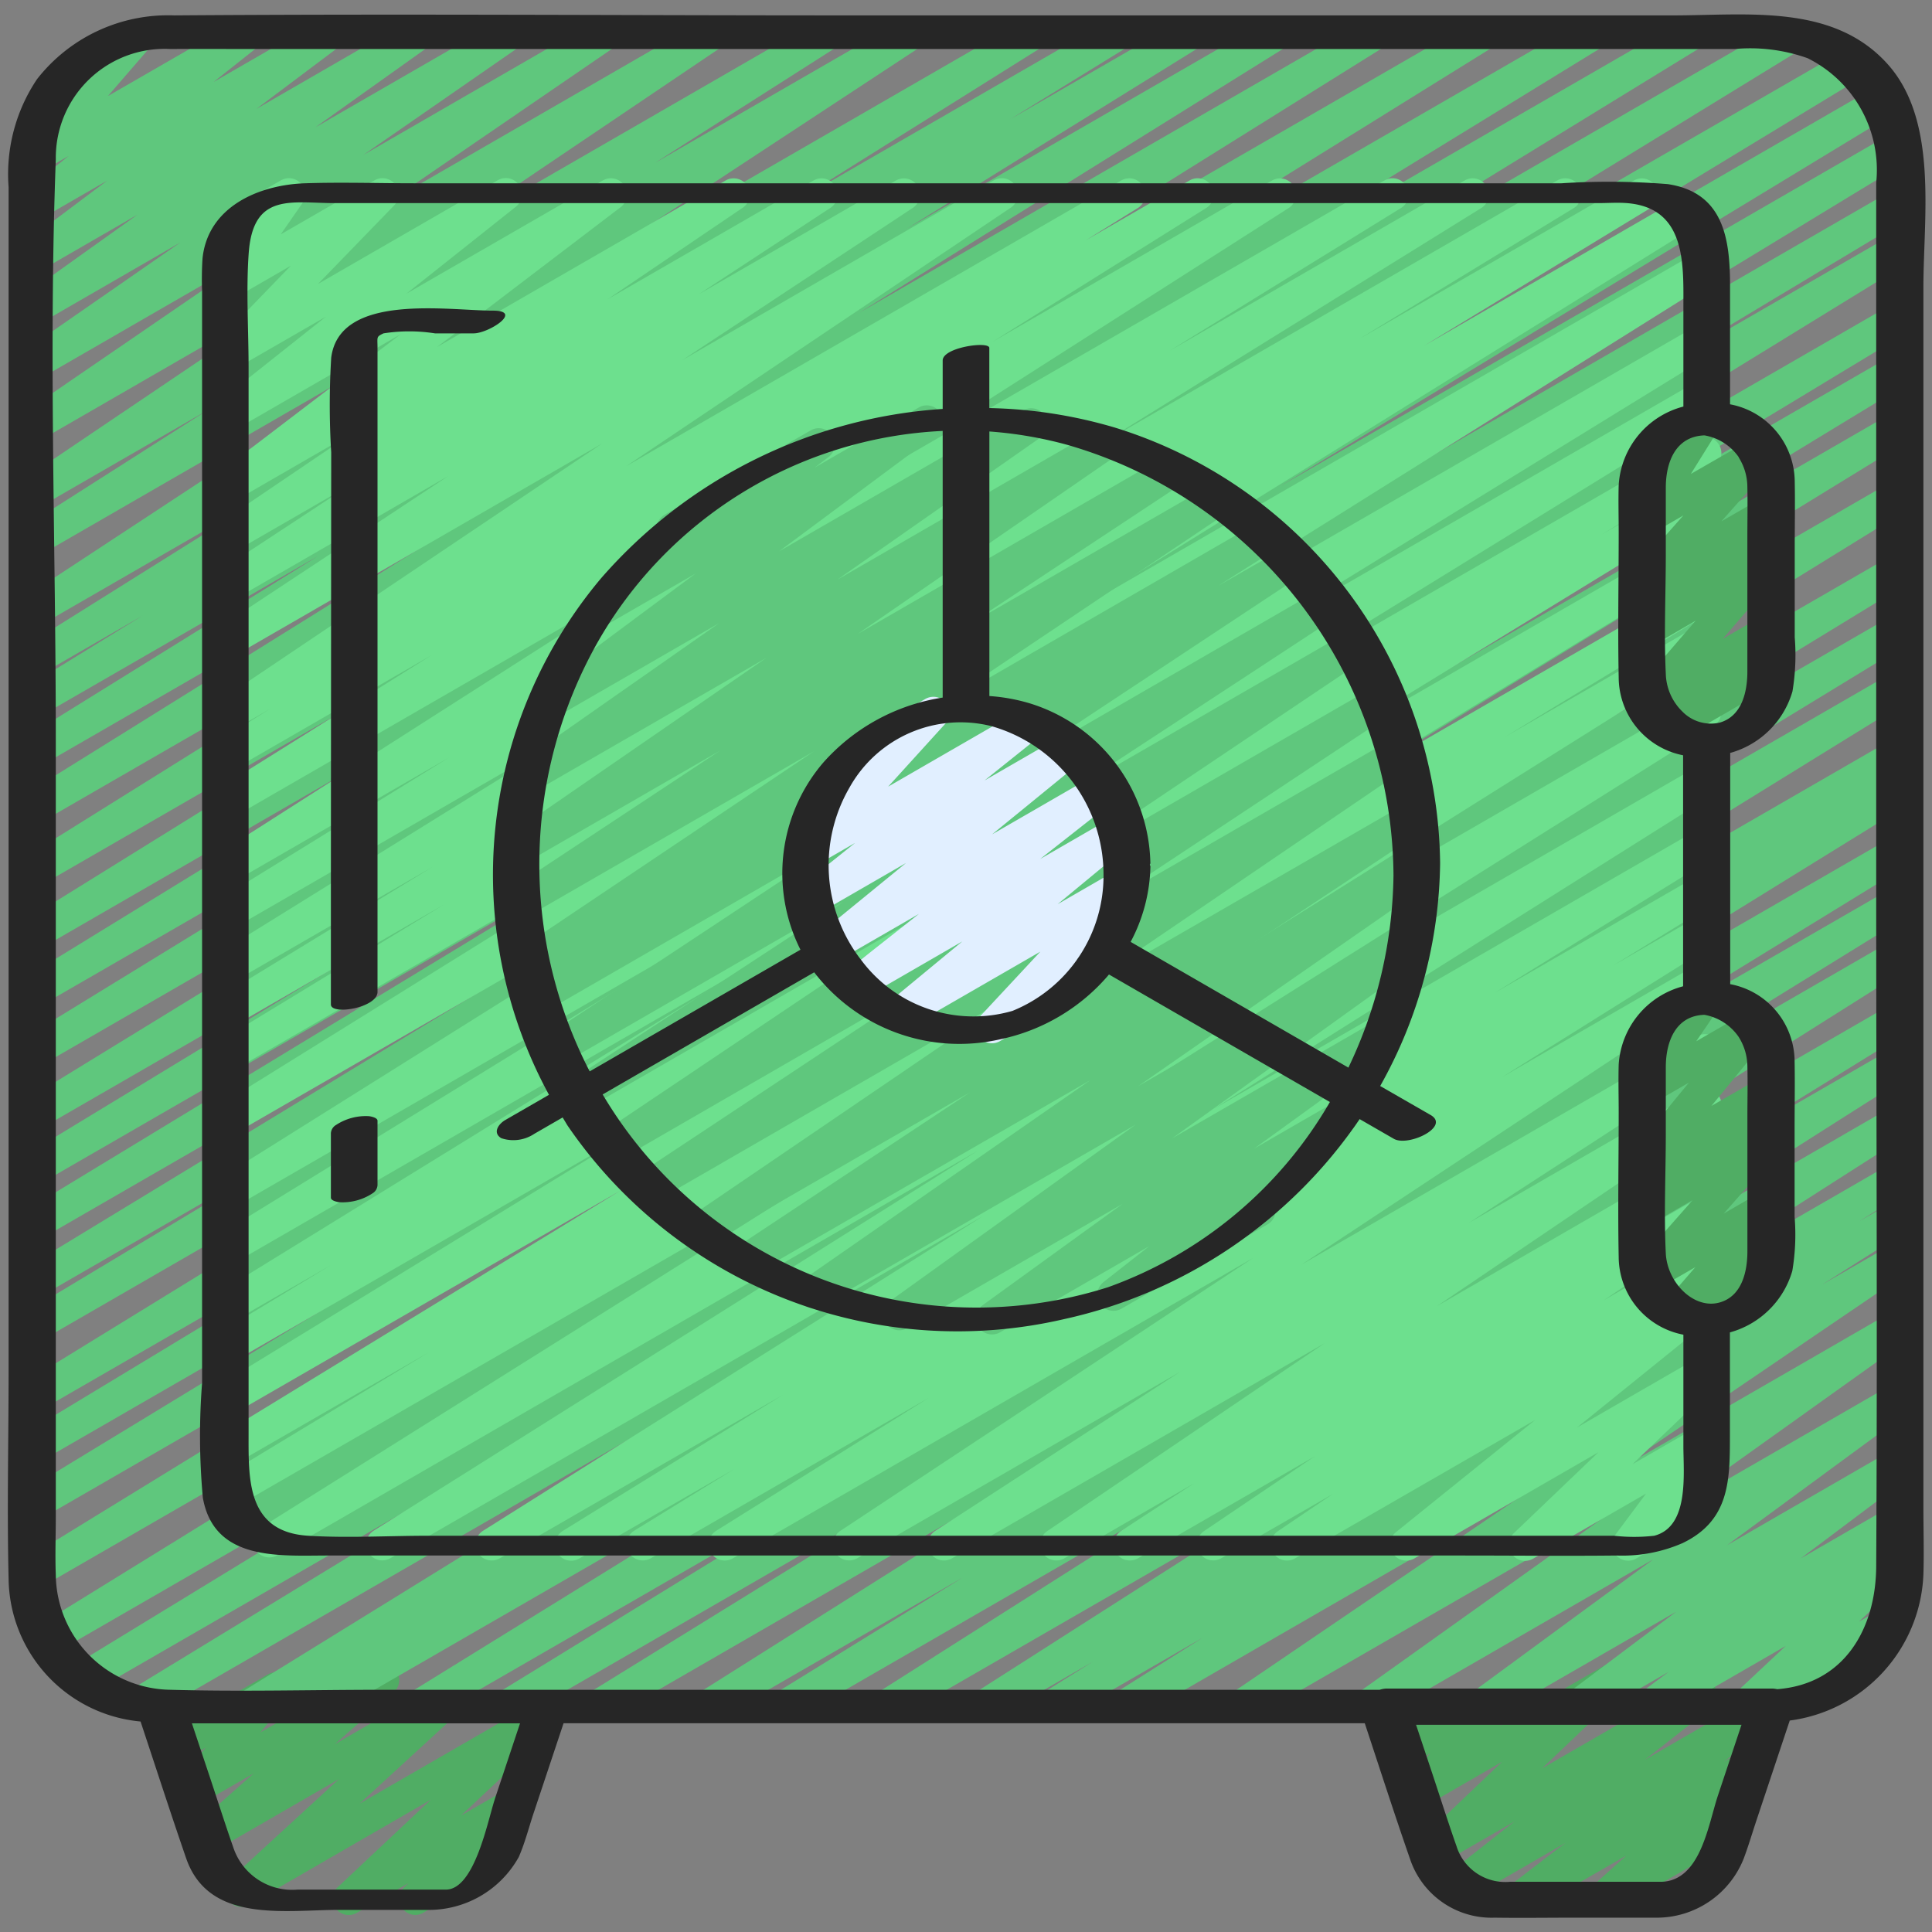 <!-- icon666.com - MILLIONS vector ICONS FREE --><svg xmlns="http://www.w3.org/2000/svg" id="icons" viewBox="0 0 60 60"><rect x="0" y="0" width="60" height="60" fill="#808080" stroke="none"/><path d="M12.9,59.47a.5.5,0,0,1-.346-.86l.13-.127L11.09,59.4a.5.5,0,0,1-.593-.8l2.885-2.71L7.738,59.152a.5.5,0,0,1-.588-.8l3.377-3.1L6.636,57.5a.5.5,0,0,1-.582-.807l1.824-1.618-1.72.992a.5.5,0,0,1-.634-.752l.868-1.04-.7.4a.5.5,0,0,1-.738-.542l.084-.371a.5.5,0,0,1-.17-.927l.623-.359a.5.5,0,0,1,.738.543l-.049.22L8.321,52a.5.5,0,0,1,.634.753L8.089,53.8l3.557-2.053a.5.5,0,0,1,.582.807L10.4,54.166l3.556-2.052a.5.5,0,0,1,.588.8l-3.376,3.1,5.445-3.144a.5.5,0,0,1,.593.8l-2.887,2.713,1.392-.8a.5.5,0,0,1,.6.792l-.665.642a.5.5,0,0,1,.078.9L13.148,59.4A.49.49,0,0,1,12.9,59.47Z" fill="#50ad64"></path><path d="M47.174,59.47a.5.5,0,0,1-.3-.9l1.741-1.336-3.086,1.782a.5.5,0,0,1-.558-.826l2.057-1.618-2.259,1.3a.5.5,0,0,1-.6-.795l2.478-2.361-2.461,1.421a.5.5,0,0,1-.616-.774l.851-.912-.669.386a.5.5,0,0,1-.744-.512l.091-.566a.5.5,0,0,1-.229-.934l.623-.359a.5.5,0,0,1,.744.512l-.075.467,2.658-1.534a.5.5,0,0,1,.616.773l-.851.913,3.189-1.841a.5.5,0,0,1,.595.8l-2.48,2.363,4.69-2.707a.5.5,0,0,1,.559.826l-2.054,1.614,3.633-2.1a.5.5,0,0,1,.554.829l-1.744,1.338.585-.337a.5.5,0,0,1,.585.8l-1.112,1A.5.5,0,0,1,54,57.1l-3.989,2.3a.5.5,0,0,1-.585-.8l1.078-.972L47.424,59.4A.493.493,0,0,1,47.174,59.47Z" fill="#50ad64"></path><path d="M9.782,53.47a.5.5,0,0,1-.258-.929l.029-.017L8.031,53.4a.5.5,0,0,1-.512-.858L30.081,38.607,4.567,53.338a.5.5,0,0,1-.51-.859L23.164,40.827,2.822,52.57a.5.5,0,0,1-.51-.859L23.96,38.493,1.759,51.311a.5.5,0,0,1-.513-.859L29.812,32.818,1.28,49.291a.5.5,0,0,1-.511-.858L27.245,32.175,1.28,47.165a.5.5,0,0,1-.509-.859l20.548-12.5L1.28,45.376a.5.5,0,0,1-.509-.86l15.863-9.594L1.28,43.786a.5.5,0,0,1-.511-.858L27.658,26.4,1.28,41.632a.5.5,0,0,1-.508-.861l9.494-5.708L1.28,40.251a.5.5,0,0,1-.509-.859L21.146,27,1.28,38.47a.5.5,0,0,1-.509-.861L19.787,26.06,1.28,36.744a.5.5,0,0,1-.509-.86L18.935,24.851,1.28,35.043a.5.5,0,0,1-.511-.858L23.152,20.461,1.28,33.088a.5.5,0,0,1-.511-.859l19.593-12.02L1.28,31.226a.5.5,0,0,1-.511-.859l16.97-10.42L1.28,29.449a.5.5,0,0,1-.513-.857L19.281,17.1,1.28,27.49a.5.5,0,0,1-.514-.856L17.854,15.966,1.28,25.534a.5.5,0,0,1-.514-.857L14.02,16.423,1.28,23.777a.5.5,0,0,1-.513-.857l9.11-5.651-8.6,4.962a.5.5,0,0,1-.511-.858L4.427,19.12,1.28,20.937a.5.5,0,0,1-.515-.857l7.649-4.793L1.28,19.405a.5.5,0,0,1-.524-.85l12.89-8.475L1.28,17.219a.5.5,0,0,1-.518-.855l5.67-3.617L1.28,15.721a.5.5,0,0,1-.529-.847l9.316-6.289L1.28,13.657a.5.5,0,0,1-.532-.844L7.842,7.952,1.28,11.74A.5.5,0,0,1,.745,10.9L5.607,7.527l-4.327,2.5a.5.5,0,0,1-.54-.839L4.274,6.664,1.28,8.393a.5.5,0,0,1-.55-.832l2.6-1.953L1.28,6.791a.5.5,0,0,1-.561-.824L2.138,4.84l-.852.491a.5.5,0,0,1-.628-.76l1.4-1.617A.5.5,0,0,1,1.7,2.033L4.074.661a.5.5,0,0,1,.628.76L3.351,2.984,7.486.6a.5.5,0,0,1,.663.151.5.5,0,0,1-.1.673L6.629,2.549,10.009.6a.5.5,0,0,1,.55.832l-2.6,1.953L12.783.6a.5.5,0,0,1,.54.84L9.789,3.958,15.611.6a.5.5,0,0,1,.535.843l-4.86,3.368L18.581.6a.5.5,0,0,1,.532.844l-7.1,4.863L21.9.6a.5.5,0,0,1,.53.846l-9.317,6.29L25.477.6A.5.5,0,0,1,26,1.452L20.333,5.064,28.07.6a.5.5,0,0,1,.525.85L15.708,9.921,31.856.6a.5.5,0,0,1,.516.856l-7.659,4.8L34.51.6a.5.5,0,0,1,.511.858L31.36,3.711,36.753.6a.5.5,0,0,1,.514.857L28.165,7.1,39.43.6a.5.5,0,0,1,.514.857L26.682,9.715,42.474.6a.5.5,0,0,1,.514.856L25.909,12.116,45.86.6a.5.5,0,0,1,.514.857l-18.526,11.5L49.255.6a.5.5,0,0,1,.512.858L32.8,11.872,52.331.6a.5.5,0,0,1,.512.858L33.252,13.475,55.441.664a.5.5,0,0,1,.512.858L33.575,15.243l23.737-13.7a.5.5,0,0,1,.509.86L39.654,13.435,58.247,2.7a.5.5,0,0,1,.51.861L39.743,15.108l18.95-10.94a.5.5,0,0,1,.51.859L38.836,17.413,58.72,5.934a.5.5,0,0,1,.508.861L49.734,12.5,58.72,7.314a.5.5,0,0,1,.511.859L32.342,24.7,58.72,9.469a.5.5,0,0,1,.509.86L43.366,19.923,58.72,11.059a.5.5,0,0,1,.509.859l-20.548,12.5L58.72,12.848a.5.5,0,0,1,.511.858L32.74,29.973l25.98-15a.5.5,0,0,1,.512.858L30.664,33.468l28.056-16.2a.5.5,0,0,1,.51.859L37.577,31.351,58.72,19.145a.5.5,0,0,1,.51.859L40.157,31.635,58.72,20.918a.5.5,0,0,1,.512.858L36.655,35.722,58.72,22.983a.5.5,0,0,1,.508.862L58.8,24.1a.5.5,0,0,1,.43.9L41.563,35.919l17.157-9.9a.5.5,0,0,1,.511.858L47.576,34.029,58.72,27.6a.5.5,0,0,1,.512.858L47.355,35.792,58.72,29.231a.5.5,0,0,1,.516.856L43.947,39.729,58.72,31.2a.5.5,0,0,1,.512.859l-5.767,3.56,5.255-3.033a.5.5,0,0,1,.517.854L47.816,40.694l10.9-6.3a.5.5,0,0,1,.519.854l-9.6,6.136,9.086-5.245a.5.5,0,0,1,.514.856l-1.506.94.992-.572a.5.5,0,0,1,.516.856L56.579,39.9l2.141-1.235a.5.5,0,0,1,.531.846L50.092,45.74l8.628-4.981a.5.5,0,0,1,.541.84l-8.077,5.768,7.536-4.35a.5.5,0,0,1,.546.836L53.632,47.99l5.088-2.937a.5.5,0,0,1,.667.157.5.5,0,0,1-.116.675L55.921,48.4l2.8-1.616a.5.5,0,0,1,.549.834l-.87.648.321-.185a.5.5,0,0,1,.592.8l-1.584,1.483.75-.432a.5.5,0,0,1,.5.865L54.465,53.4a.5.5,0,0,1-.592-.8l1.584-1.483L51.505,53.4a.5.5,0,0,1-.549-.833l.869-.648L49.259,53.4a.5.5,0,0,1-.551-.832l3.35-2.516-5.8,3.348a.5.5,0,0,1-.546-.836l5.635-4.138L42.729,53.4a.5.5,0,0,1-.541-.839L50.265,46.8,38.819,53.4a.5.5,0,0,1-.531-.845l9.157-6.227L35.2,53.4a.5.5,0,0,1-.516-.855l2.668-1.685-4.4,2.54a.5.5,0,0,1-.514-.856l1.506-.941-3.113,1.8a.5.5,0,0,1-.519-.853l9.6-6.135L27.805,53.4a.5.5,0,0,1-.518-.854l11.424-7.256L24.663,53.4a.5.5,0,0,1-.513-.858l5.759-3.556L22.264,53.4a.5.5,0,0,1-.517-.855L37.037,42.9,18.854,53.4a.5.5,0,0,1-.513-.858l11.876-7.337-14.2,8.2a.5.5,0,0,1-.512-.858l11.664-7.161L13.281,53.4a.5.5,0,0,1-.512-.858L30.435,41.623,10.032,53.4A.5.5,0,0,1,9.782,53.47Z" fill="#5fc77d"></path><path d="M17.74,48.47a.5.5,0,0,1-.262-.926l6.83-4.221L15.51,48.4a.5.5,0,0,1-.517-.855l15.545-9.784L12.108,48.4a.5.5,0,0,1-.516-.855L30.369,35.735,8.614,48.3a.5.5,0,0,1-.515-.857l21.623-13.57L7.318,46.8a.5.5,0,0,1-.509-.861L13.314,42,7.28,45.479a.5.5,0,0,1-.51-.859l12.5-7.646L7.28,43.894a.5.5,0,0,1-.51-.86L20.051,34.9,7.28,42.27a.5.5,0,0,1-.509-.861l3.507-2.12-3,1.731a.5.5,0,0,1-.512-.859L23.192,30.036,7.28,39.223a.5.5,0,0,1-.511-.859l15.359-9.448L7.28,37.488a.5.5,0,0,1-.515-.856l22.654-14.2L7.28,35.211a.5.5,0,0,1-.513-.857L25.775,22.546,7.28,33.224a.5.5,0,0,1-.509-.86l7.023-4.275L7.28,31.85a.5.5,0,0,1-.51-.86l6.668-4.07L7.28,30.475a.5.5,0,0,1-.513-.858l11.809-7.325L7.28,28.813a.5.5,0,0,1-.512-.858l7.171-4.425L7.28,27.374a.5.5,0,0,1-.519-.853L20.725,17.6,7.28,25.361a.5.5,0,0,1-.515-.856l6.646-4.163L7.28,23.881a.5.5,0,0,1-.513-.858l1.607-1-1.094.631a.5.5,0,0,1-.529-.847L18.7,13.774,7.28,20.367a.5.5,0,0,1-.525-.849l7.167-4.734L7.28,18.618a.5.5,0,0,1-.524-.85l4.089-2.689L7.28,17.137a.5.5,0,0,1-.53-.847l4.2-2.845L7.28,15.564a.5.5,0,0,1-.552-.83l5.713-4.353L7.28,13.36a.5.5,0,0,1-.561-.824l3.4-2.7L7.28,11.472a.5.5,0,0,1-.609-.781L9.033,8.252,7.28,9.264a.5.5,0,0,1-.66-.718l.734-1.058a.509.509,0,0,1-.469-.249.5.5,0,0,1,.182-.682L8.726,5.6a.5.5,0,0,1,.66.717l-.668.962L11.631,5.6a.5.5,0,0,1,.609.78L9.877,8.818l5.58-3.22a.5.5,0,0,1,.562.824l-3.4,2.7L18.728,5.6a.5.5,0,0,1,.552.83l-5.712,4.351L22.544,5.6a.5.5,0,0,1,.53.846l-4.2,2.846,6.4-3.692a.5.5,0,0,1,.524.85L21.7,9.139,27.834,5.6a.5.5,0,0,1,.525.849l-7.17,4.736L30.864,5.6a.5.5,0,0,1,.53.847L19.447,14.478,34.828,5.6a.5.5,0,0,1,.514.857L33.723,7.461,36.95,5.6a.5.5,0,0,1,.516.856l-6.64,4.158L39.514,5.6a.5.5,0,0,1,.519.853L26.068,15.373,43,5.6a.5.5,0,0,1,.513.858l-7.182,4.432L45.494,5.6a.5.5,0,0,1,.514.857l-11.79,7.313L48.369,5.6a.5.5,0,0,1,.511.859L42.207,10.53,50.751,5.6a.5.5,0,0,1,.51.859L44.23,10.736l7.907-4.564a.5.5,0,0,1,.513.857l-19,11.806L52.72,7.822a.5.5,0,0,1,.515.857l-22.654,14.2L52.72,10.1a.5.5,0,0,1,.511.858L37.872,20.406,52.72,11.834a.5.5,0,0,1,.512.858L36.808,22.817,52.72,13.631a.5.5,0,0,1,.509.86l-3.507,2.12,3-1.73a.5.5,0,0,1,.51.859L39.949,23.878,52.72,16.505a.5.5,0,0,1,.51.859l-12.5,7.647,11.986-6.92a.5.5,0,0,1,.509.86l-6.491,3.938,5.982-3.453a.5.5,0,0,1,.515.856L31.6,33.868,52.72,21.677a.5.5,0,0,1,.516.855L34.456,34.346,52.72,23.8a.5.5,0,0,1,.516.855L37.69,34.442l15.03-8.676a.5.5,0,0,1,.512.858l-6.821,4.215L52.72,27.2a.5.5,0,0,1,.512.859L50.1,29.984l2.618-1.511a.5.5,0,0,1,.515.856l-6.6,4.131,6.087-3.514a.5.5,0,0,1,.525.85l-12.828,8.48,12.3-7.1a.5.5,0,0,1,.522.851l-7.622,4.95,7.1-4.1a.5.5,0,0,1,.53.847l-8.62,5.838,8.09-4.671a.5.5,0,0,1,.522.851l-2.277,1.484,1.755-1.013a.5.5,0,0,1,.529.847l-3.444,2.324L52.72,38.7a.5.5,0,0,1,.531.847l-1.7,1.158,1.174-.678a.5.5,0,0,1,.564.822l-4.315,3.485,3.751-2.165a.5.5,0,0,1,.595.794L50.7,45.472l2.021-1.166a.5.5,0,0,1,.65.731l-.959,1.285.2-.114a.5.5,0,1,1,.5.865l-2.3,1.329a.5.5,0,0,1-.651-.731l.959-1.286L47.622,48.4a.5.5,0,0,1-.6-.794L49.642,45.1l-5.72,3.3a.5.5,0,0,1-.565-.821L47.673,44.1,40.213,48.4a.5.5,0,0,1-.531-.846L41.388,46.4,37.914,48.4a.5.5,0,0,1-.529-.846l3.446-2.326-5.5,3.172a.5.5,0,0,1-.523-.851l2.276-1.483L33.046,48.4a.5.5,0,0,1-.53-.846l8.625-5.841L29.557,48.4a.5.5,0,0,1-.523-.851l7.616-4.946L26.609,48.4a.5.5,0,0,1-.525-.849l12.829-8.481L22.751,48.4a.5.5,0,0,1-.516-.856l6.6-4.127L20.2,48.4a.5.5,0,0,1-.512-.858l3.13-1.928L17.99,48.4A.5.5,0,0,1,17.74,48.47Z" fill="#6de08e"></path><path d="M52.1,41.253a.5.5,0,0,1-.378-.827l.928-1.073-1.259.726a.5.5,0,0,1-.625-.764l1.8-2.044-1.29.745a.5.5,0,0,1-.593-.8l.8-.755-.21.121a.5.5,0,0,1-.636-.75l1.809-2.207-1.173.677a.5.5,0,0,1-.663-.715l.756-1.105a.505.505,0,0,1-.49-.247.5.5,0,0,1,.182-.682l1.658-.956a.5.5,0,0,1,.663.714l-.7,1.026,1.645-.949a.5.5,0,0,1,.631.109.5.5,0,0,1,.006.641l-1.81,2.207,1.564-.9a.5.5,0,0,1,.592.8l-.8.752.207-.119a.5.5,0,0,1,.625.764l-1.806,2.046L54.72,37a.5.5,0,0,1,.628.76l-.93,1.074.294-.169a.5.5,0,1,1,.5.865L52.35,41.186A.5.5,0,0,1,52.1,41.253Z" fill="#50ad64"></path><path d="M51.828,23.083a.5.5,0,0,1-.347-.86l.169-.162-.215.124a.5.5,0,0,1-.629-.76l1.853-2.147-1.379.8a.5.5,0,0,1-.594-.8l.893-.849-.3.172a.5.5,0,0,1-.624-.765l1.625-1.829-1,.578a.5.5,0,0,1-.675-.7l.894-1.436a.5.5,0,0,1-.434-.9l1.658-.956a.5.5,0,0,1,.674.7l-.886,1.425L54.459,13.6a.5.5,0,0,1,.624.764l-1.624,1.827,1.261-.727a.5.5,0,0,1,.594.8l-.9.852.3-.173a.5.5,0,0,1,.629.759L53.5,19.841l1.225-.707a.5.5,0,0,1,.6.793l-.356.342a.563.563,0,0,1,.442.25.5.5,0,0,1-.182.682l-3.142,1.815A.489.489,0,0,1,51.828,23.083Z" fill="#50ad64"></path><path d="M30.806,41.442a.5.5,0,0,1-.293-.905l4.348-3.148L28.18,41.245a.5.5,0,0,1-.542-.839l7.631-5.479L25.5,40.568a.5.5,0,0,1-.535-.842l8.9-6.183L23.38,39.594a.5.5,0,0,1-.526-.85l7.276-4.823-8.195,4.73a.5.5,0,0,1-.532-.845L32.048,30.56,20.365,37.305a.5.5,0,0,1-.526-.85L29.1,30.322l-9.867,5.7a.5.5,0,0,1-.528-.848l10.856-7.287L18.173,34.457a.5.5,0,0,1-.525-.851l8.547-5.6L17.46,33.048a.5.5,0,0,1-.526-.85L26.2,26.07l-9.322,5.382a.5.5,0,0,1-.518-.855l1.816-1.148-1.581.912a.5.5,0,0,1-.529-.847l9.213-6.181L16.323,28.5a.5.5,0,0,1-.525-.85l6.565-4.339-6.062,3.5a.5.5,0,0,1-.534-.845L23.8,20.43l-7.235,4.176a.5.5,0,0,1-.537-.841l6.307-4.414-5.065,2.923a.5.5,0,0,1-.549-.834L21.6,17.813l-2.782,1.605a.5.5,0,0,1-.551-.831l2.332-1.765a.486.486,0,0,1-.14-.155.5.5,0,0,1,.183-.683l4.537-2.62a.5.5,0,0,1,.552.831l-.434.328,3.233-1.866a.5.5,0,0,1,.549.834L24.2,17.119l7.573-4.372a.5.5,0,0,1,.538.842L26.007,18l8.133-4.695a.5.5,0,0,1,.534.844l-8.035,5.537,9.552-5.514a.5.5,0,0,1,.526.849l-6.565,4.339L37.64,15.04a.5.5,0,0,1,.528.848L28.952,22.07,39.112,16.2a.5.5,0,0,1,.518.856l-1.8,1.138L39.915,17a.5.5,0,0,1,.675.17.5.5,0,0,1-.149.68l-9.265,6.13L41,18.3a.5.5,0,0,1,.524.85l-8.544,5.6,8.886-5.13a.5.5,0,0,1,.528.848L31.541,27.758l11.153-6.44a.5.5,0,0,1,.527.85L33.964,28.3l9.278-5.357a.5.5,0,0,1,.531.846L33.127,31.035l10.5-6.059a.5.5,0,0,1,.526.849l-7.271,4.821L43.716,26.7a.5.5,0,0,1,.535.843l-8.9,6.186,8.147-4.7a.5.5,0,0,1,.542.839l-7.634,5.482,6.342-3.661a.5.5,0,0,1,.543.838l-4.347,3.147,2.481-1.432a.5.5,0,0,1,.557.828l-2.654,2.069a.5.5,0,0,1,.036.885l-4.537,2.619a.5.5,0,0,1-.557-.827L35.692,38.7l-4.636,2.677A.491.491,0,0,1,30.806,41.442Z" fill="#5fc77d"></path><path d="M30.808,32.4a.5.5,0,0,1-.367-.84l1.868-2.006-4.143,2.39a.5.5,0,0,1-.568-.818l2.287-1.889-3.078,1.778a.5.5,0,0,1-.56-.825l2.292-1.809-2.606,1.505a.5.5,0,0,1-.567-.82L28.139,26.8,25.38,28.393a.5.5,0,0,1-.563-.824l1.74-1.392-1.246.719a.5.5,0,0,1-.621-.769l1.789-1.97a.5.5,0,0,1-.424-.9l2.682-1.55a.5.5,0,0,1,.62.769L27.582,24.43l4.168-2.406a.5.5,0,0,1,.562.824l-1.736,1.39,2.44-1.408a.5.5,0,0,1,.566.82L30.81,25.912l3.22-1.859a.5.5,0,0,1,.56.825l-2.288,1.8,2.27-1.311a.5.5,0,0,1,.569.818l-2.294,1.895,1.847-1.066a.5.5,0,0,1,.617.773L33.444,29.8l.156-.09a.5.5,0,0,1,.5.865l-3.042,1.756A.491.491,0,0,1,30.808,32.4Z" fill="#e1efff"></path><path d="M4.365,53.463c.47,1.414.928,2.833,1.414,4.242.7,2.034,3.051,1.608,4.756,1.608h2.558l.039,0c.04,0,.08,0,.118,0a3.192,3.192,0,0,0,2.861-1.642c.181-.414.3-.867.44-1.3l.951-2.854H42.384c.466,1.407.92,2.82,1.407,4.219a2.669,2.669,0,0,0,2.627,1.819c.821.012,1.644,0,2.466,0H51.5a2.906,2.906,0,0,0,2.651-1.831c.152-.405.274-.823.411-1.232l1.02-3.059A4.771,4.771,0,0,0,59.733,48.9c.022-.688,0-1.38,0-2.068V8.927c0-2.2.47-5.2-1.129-6.956C56.909.106,54.239.478,51.965.478H26.205c-6.932,0-13.867-.052-20.8,0a5.164,5.164,0,0,0-4.255,1.98A5.294,5.294,0,0,0,.267,5.813V42.554c0,2.155-.052,4.318,0,6.473A4.508,4.508,0,0,0,4.365,53.463Zm11,2.42c-.215.645-.616,2.764-1.495,2.8H9.242a1.925,1.925,0,0,1-2-1.319c-.267-.763-.511-1.535-.767-2.3q-.258-.771-.515-1.544H16.15Q15.757,54.7,15.363,55.883Zm37.983-.11c-.3.909-.537,2.616-1.731,2.667H46.9a1.585,1.585,0,0,1-1.665-1.1c-.271-.771-.517-1.55-.775-2.325l-.483-1.45H54.084ZM1.733,4.945A3.383,3.383,0,0,1,5.3,1.522c.829-.006,1.658,0,2.487,0H53.872a5.321,5.321,0,0,1,2.264.285,3.873,3.873,0,0,1,2.131,3.869V27.432c0,7.072.04,14.144,0,21.215-.011,1.933-.992,3.653-3.072,3.812a1.08,1.08,0,0,0-.139-.019h-12a.736.736,0,0,0-.209.038H11.874c-2.188,0-4.387.062-6.574,0a3.609,3.609,0,0,1-3.567-3.565c-.024-.6,0-1.207,0-1.807V22.962C1.733,16.971,1.509,10.932,1.733,4.945Z" fill="#262626"></path><path d="M6.3,46.517c.351,1.972,2.378,1.791,3.875,1.791H45.405c1.6,0,3.2.017,4.805,0a4.679,4.679,0,0,0,2.045-.386c1.445-.694,1.469-1.919,1.469-3.3V41.379a2.79,2.79,0,0,0,1.937-1.906,6.756,6.756,0,0,0,.072-1.682V35.015c0-.686.013-1.374,0-2.06a2.451,2.451,0,0,0-2-2.391V23.383a2.79,2.79,0,0,0,1.933-1.909,6.847,6.847,0,0,0,.071-1.681V17.016c0-.686.014-1.374,0-2.06a2.459,2.459,0,0,0-2.009-2.4V8.886c0-1.442-.183-2.906-1.934-3.168a22.815,22.815,0,0,0-3.3-.026H12.861c-1.127,0-2.26-.037-3.387,0-1.44.047-3.024.733-3.185,2.34a9.869,9.869,0,0,0-.013.988V42.95A21.029,21.029,0,0,0,6.3,46.517ZM53.994,32.2a1.736,1.736,0,0,1,.273.937c.012.513,0,1.027,0,1.54v4.184c0,.626-.168,1.394-.864,1.589-.8.224-1.626-.622-1.67-1.525-.061-1.232,0-2.483,0-3.716V33.142c0-.784.3-1.6,1.2-1.626A1.639,1.639,0,0,1,53.994,32.2Zm0-18a1.736,1.736,0,0,1,.272.934c.011.513,0,1.027,0,1.54v4.184c0,.627-.169,1.391-.866,1.585A1.235,1.235,0,0,1,52.25,22.1a1.7,1.7,0,0,1-.517-1.174c-.06-1.232,0-2.482,0-3.716V15.144c0-.785.3-1.592,1.2-1.623A1.634,1.634,0,0,1,54,14.2ZM7.724,7.86c.136-1.892,1.327-1.552,2.669-1.552H49.629c.3,0,.6-.024.9,0,1.861.15,1.75,1.932,1.75,3.3v3.018a2.69,2.69,0,0,0-2.009,2.436c-.014.493,0,.989,0,1.483,0,1.5-.03,3,0,4.5a2.476,2.476,0,0,0,2,2.411v7.174a2.688,2.688,0,0,0-2,2.43c-.014.494,0,.989,0,1.483,0,1.5-.029,3,0,4.5a2.471,2.471,0,0,0,2.009,2.407V44.9c0,.873.189,2.509-.905,2.794a5.541,5.541,0,0,1-1.248,0H13.3c-1.234,0-2.5.075-3.728,0-1.918-.116-1.852-1.771-1.852-3.157V11.505C7.724,10.3,7.638,9.062,7.724,7.86Z" fill="#262626"></path><path d="M17.049,34l-.162.094-1.193.688c-.222.129-.4.4-.127.565a1.172,1.172,0,0,0,1.026-.135l.88-.508c.051.081.1.166.149.246a14.663,14.663,0,0,0,15.426,6.016,14.977,14.977,0,0,0,9.177-6.211l1.06.611c.447.258,1.769-.377,1.143-.739l-1.565-.9a14.444,14.444,0,0,0,1.861-6.921A14.322,14.322,0,0,0,34.63,13.281a14.75,14.75,0,0,0-3.906-.608V10.806c0-.222-1.448-.021-1.448.388V12.7a15.406,15.406,0,0,0-10.612,5.262A14.3,14.3,0,0,0,17.049,34ZM34.41,39.976a13.495,13.495,0,0,1-15.694-5.987l6.21-3.586.36-.207a5.68,5.68,0,0,0,5.771,2.081,6.047,6.047,0,0,0,3.384-2.013l6.86,3.96A13.037,13.037,0,0,1,34.41,39.976ZM30.779,22.548a4.793,4.793,0,0,1,3.492,4.6,4.527,4.527,0,0,1-2.828,4.246,4.347,4.347,0,0,1-4.695-1.576,4.8,4.8,0,0,1-.368-5.356A3.948,3.948,0,0,1,30.779,22.548Zm2.356-8.736A14,14,0,0,1,43.276,27.194a14.239,14.239,0,0,1-1.4,5.962l-5.78-3.337-.983-.568a5.2,5.2,0,0,0,.614-2.34c0-.021-.014-.033-.017-.052s.017-.034.016-.053a5.306,5.306,0,0,0-3.739-4.961,5.712,5.712,0,0,0-1.261-.229V13.4A12.572,12.572,0,0,1,33.135,13.812Zm-3.859-.429v8.281a6.216,6.216,0,0,0-3.709,2.019,5.282,5.282,0,0,0-.708,5.811l-6.546,3.779a14.024,14.024,0,0,1,.236-13.308A13.03,13.03,0,0,1,29.276,13.383Z" fill="#262626"></path><path d="M10.276,27.459v3.735c0,.344,1.448.105,1.448-.388V11.382c0-.163,0-.326,0-.489,0-.028,0-.056,0-.084,0-.352-.046-.345.185-.456a5.157,5.157,0,0,1,1.6,0h1.2c.47,0,1.561-.706.594-.706-1.389,0-4.761-.563-5.017,1.462a24.015,24.015,0,0,0,0,2.939Z" fill="#262626"></path><path d="M11.459,34.664a1.684,1.684,0,0,0-1.025.274.32.32,0,0,0-.158.256v2c0,.1.213.136.265.142a1.684,1.684,0,0,0,1.025-.274.32.32,0,0,0,.158-.256v-2C11.724,34.707,11.511,34.67,11.459,34.664Z" fill="#262626"></path></svg>